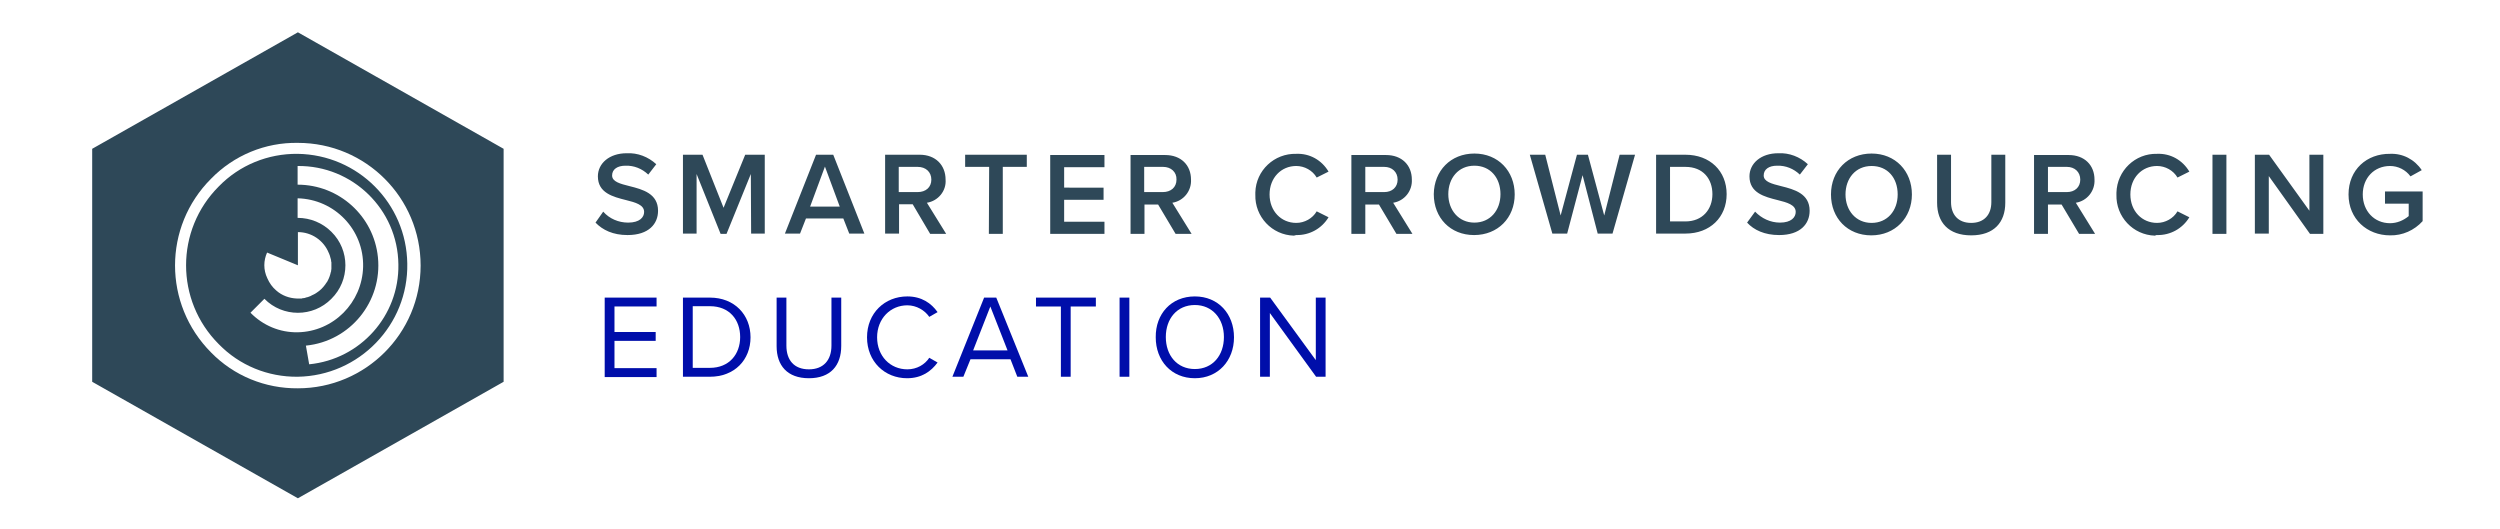 <?xml version="1.0" encoding="utf-8"?>
<!-- Generator: Adobe Illustrator 25.0.1, SVG Export Plug-In . SVG Version: 6.00 Build 0)  -->
<svg version="1.1" id="Layer_1" xmlns="http://www.w3.org/2000/svg" xmlns:xlink="http://www.w3.org/1999/xlink" x="0px" y="0px"
	 viewBox="0 0 843.4 178.6" style="enable-background:new 0 0 843.4 178.6;" xml:space="preserve">
<style type="text/css">
	.st0{fill:#2E4858;}
	.st1{fill:#000EAA;}
</style>
<path class="st0" d="M792.3,65.6c0,8.3,6.3,13.8,14,13.8c4.2,0.1,8.2-1.7,11-4.8v-10h-12.7v4.1h8v4.2c-1.8,1.5-4,2.4-6.3,2.4
	c-5.3,0-9.2-4.1-9.2-9.7s3.9-9.6,9.2-9.6c2.7,0,5.3,1.3,6.9,3.5l3.8-2.1c-2.4-3.6-6.4-5.7-10.7-5.5
	C798.5,51.8,792.3,57.2,792.3,65.6 M779.3,78.9h4.5V52.2h-4.7v18.9l-13.6-18.9h-4.8v26.6h4.7V59.4L779.3,78.9z M746.4,78.9h4.7V52.2
	h-4.7V78.9z M727.7,79.3c4.5,0.1,8.6-2.2,10.9-6l-4-2c-1.4,2.4-4.1,3.9-6.9,3.9c-5.1,0-9-4-9-9.6s3.9-9.6,9-9.6
	c2.8,0,5.5,1.5,6.9,3.9l4-2c-2.3-3.9-6.4-6.2-10.9-6c-7.4-0.2-13.5,5.7-13.7,13.1c0,0.2,0,0.4,0,0.7c-0.2,7.4,5.6,13.6,13,13.8
	C727.3,79.3,727.5,79.3,727.7,79.3 M701.8,60.6c0,2.6-1.9,4.2-4.5,4.2h-6.4v-8.5h6.4C699.9,56.3,701.8,58,701.8,60.6 M701.4,78.9
	h5.4l-6.5-10.5c3.8-0.6,6.5-4,6.3-7.8c0-4.9-3.4-8.3-8.7-8.3h-11.7v26.6h4.7V69h4.6L701.4,78.9z M653.5,68.4c0,6.6,3.8,11,11.5,11
	s11.5-4.4,11.5-11V52.2h-4.7v16c0,4.2-2.4,7-6.8,7s-6.8-2.8-6.8-7v-16h-4.7V68.4z M640.2,65.6c0,5.5-3.5,9.6-8.8,9.6
	s-8.8-4.2-8.8-9.6s3.4-9.6,8.8-9.6S640.2,60,640.2,65.6 M617.7,65.6c0,8,5.6,13.8,13.6,13.8S645,73.5,645,65.6s-5.6-13.8-13.6-13.8
	S617.7,57.6,617.7,65.6 M589.4,75.1c2.3,2.5,5.9,4.2,10.8,4.2c7.2,0,10.3-3.8,10.3-8.2c0-5.8-5.2-7.2-9.6-8.3
	c-3.2-0.8-5.9-1.5-5.9-3.6s1.8-3.3,4.5-3.3c2.9-0.1,5.6,1,7.7,3l2.7-3.5c-2.7-2.5-6.3-3.9-10-3.7c-5.8,0-9.7,3.4-9.7,7.8
	c0,5.6,5.1,6.9,9.5,8c3.2,0.8,6.1,1.6,6.1,4c0,1.8-1.5,3.6-5.3,3.6c-3.2,0-6.2-1.4-8.4-3.7L589.4,75.1z M563.4,74.7V56.3h5.2
	c6,0,9.1,4.1,9.1,9.2s-3.3,9.2-9.1,9.2H563.4z M558.7,78.8h9.9c8.3,0,13.9-5.5,13.9-13.3s-5.6-13.3-13.9-13.3h-9.9V78.8z M539,78.8
	h5l7.6-26.6h-5.2l-5.2,20.5l-5.5-20.5H532l-5.5,20.5l-5.2-20.5h-5.2l7.6,26.6h5l5.2-19.7L539,78.8z M506.2,65.5
	c0,5.5-3.5,9.6-8.8,9.6s-8.8-4.2-8.8-9.6s3.4-9.6,8.8-9.6S506.2,60,506.2,65.5 M483.7,65.5c0,8,5.6,13.8,13.6,13.8
	S511,73.5,511,65.6s-5.6-13.8-13.6-13.8S483.8,57.6,483.7,65.5 M471.5,60.6c0,2.6-1.9,4.2-4.5,4.2h-6.4v-8.5h6.4
	C469.6,56.3,471.5,58,471.5,60.6 M471.1,78.9h5.4L470,68.4c3.8-0.6,6.5-4,6.3-7.8c0-4.9-3.4-8.3-8.7-8.3h-11.7v26.6h4.7V69h4.6
	L471.1,78.9z M437.3,79.3c4.5,0.1,8.6-2.2,10.9-6l-4-2c-1.4,2.4-4.1,3.9-6.9,3.9c-5.1,0-9-4-9-9.6s3.9-9.6,9-9.6
	c2.8,0,5.5,1.5,6.9,3.9l4-2c-2.3-3.9-6.4-6.2-10.9-6c-7.4-0.2-13.6,5.6-13.8,13c0,0.3,0,0.5,0,0.8c-0.2,7.4,5.6,13.6,13,13.8
	C436.8,79.4,437,79.4,437.3,79.3 M396.9,60.6c0,2.6-1.9,4.2-4.6,4.2H386v-8.5h6.4C395,56.3,397,58,396.9,60.6 M396.6,78.9h5.4
	l-6.5-10.5c3.8-0.6,6.5-4,6.3-7.8c0-4.9-3.4-8.3-8.7-8.3h-11.7v26.6h4.7V69h4.6L396.6,78.9z M354.3,78.9h18.3v-4.1H359v-7.4h13.3
	v-4.1H359v-6.9h13.6v-4.1h-18.3L354.3,78.9z M333.6,78.9h4.7V56.3h8.1v-4.1h-20.8v4.1h8.1L333.6,78.9z M314.2,60.6
	c0,2.6-1.9,4.2-4.6,4.2h-6.4v-8.5h6.4C312.3,56.3,314.2,58,314.2,60.6 M313.8,78.9h5.4l-6.5-10.5c3.8-0.6,6.6-4,6.3-7.8
	c0-4.9-3.4-8.4-8.7-8.4h-11.7v26.6h4.7v-9.9h4.6L313.8,78.9z M278.3,56.2l5,13.5h-10L278.3,56.2z M286.5,78.8h5.1l-10.5-26.6h-5.8
	l-10.5,26.6h5.1l2-5.1h12.6L286.5,78.8z M253.4,78.8h4.6V52.2h-6.6l-7.3,17.9L237,52.2h-6.6v26.6h4.6V58.7l8.1,20.2h2l8.2-20.2
	L253.4,78.8z M200.9,75.1c2.4,2.5,5.9,4.2,10.8,4.2c7.2,0,10.3-3.8,10.3-8.2c0-5.8-5.2-7.2-9.6-8.3c-3.2-0.8-5.9-1.5-5.9-3.6
	s1.8-3.3,4.5-3.3c2.9-0.1,5.6,1,7.7,3l2.7-3.5c-2.7-2.5-6.3-3.9-10-3.7c-5.8,0-9.7,3.4-9.7,7.8c0,5.6,5.1,6.9,9.5,8
	c3.2,0.8,6.1,1.6,6.1,4c0,1.8-1.5,3.6-5.4,3.6c-3.2,0-6.3-1.3-8.4-3.7L200.9,75.1z"/>
<path class="st0" d="M100.4,51.9c-10-0.1-19.6,3.8-26.6,11c-14.7,14.7-14.7,38.5,0,53.2c7,7.2,16.6,11.1,26.6,11
	c20.8-0.3,37.4-17.5,37-38.2C137.1,68.6,120.8,52.2,100.4,51.9L100.4,51.9z M90.1,85.2l10.4,4.3V78.3c4.6,0,8.7,2.8,10.4,7l0,0
	c0,0.1,0.1,0.1,0.1,0.2c0.1,0.3,0.2,0.6,0.3,0.8c0,0.1,0.1,0.3,0.1,0.4s0.1,0.4,0.2,0.7s0.1,0.4,0.1,0.7l0.1,0.4c0,0.3,0,0.6,0,0.9
	c0,0.1,0,0.1,0,0.2l0,0c0,0.3,0,0.6,0,0.9c0,0.1,0,0.1,0,0.2c0,0.2-0.1,0.5-0.1,0.7s0,0.2-0.1,0.4l0,0c-0.2,1-0.6,2.1-1.1,3l0,0
	c-0.1,0.2-0.2,0.4-0.4,0.6l-0.2,0.3l-0.2,0.3c-0.8,1.1-1.7,2-2.8,2.7l0,0l-0.3,0.2c-0.2,0.1-0.4,0.3-0.7,0.4l-0.2,0.1
	c-0.3,0.1-0.6,0.3-0.8,0.4l0,0l-0.2,0.1c-0.3,0.1-0.6,0.2-0.8,0.3l-0.4,0.1c-0.2,0-0.4,0.1-0.6,0.2l-0.7,0.1c-0.1,0-0.3,0-0.4,0.1
	c-0.3,0-0.6,0-0.9,0h-0.2h-0.6c-2.5-0.1-5-1-6.9-2.7c-1.3-1.1-2.3-2.5-3-4.1C88.8,91,88.9,87.9,90.1,85.2z M84.5,105.5l4.7-4.7
	c6.2,6.3,16.4,6.3,22.6,0c6.3-6.2,6.3-16.4,0-22.6c-3-3-7.1-4.7-11.4-4.7v-6.6c12.5,0.3,22.4,10.6,22.1,23.1
	c-0.3,12.1-10,21.9-22.1,22.1C94.4,112.2,88.7,109.8,84.5,105.5z M104.3,122.9l-1.1-6.3c15-1.5,25.8-14.9,24.3-29.8
	c-1.4-13.9-13.1-24.5-27.1-24.5V56c18.5-0.2,33.8,14.6,34,33.2C134.7,106.5,121.6,121.2,104.3,122.9L104.3,122.9z"/>
<path class="st0" d="M100.5,10.9L31.1,50.2v78.6l69.4,39.3l69.4-39.3V50.2L100.5,10.9z M100.5,131c-11,0.1-21.6-4.2-29.3-12.1
	C55,102.6,55,76.5,71.2,60.3c7.7-7.9,18.3-12.3,29.3-12.1c22.9,0,41.4,18.5,41.4,41.4S123.3,131,100.5,131z"/>
<g>
	<path class="st1" d="M204,100.4h17.5v3h-14.2v8.6h13.9v3h-13.9v9.2h14.2v3H204V100.4z"/>
	<path class="st1" d="M230.4,100.4h9.1c8.3,0,13.7,5.8,13.7,13.4c0,7.6-5.4,13.3-13.7,13.3h-9.1V100.4z M239.5,124.1
		c6.5,0,10.2-4.6,10.2-10.4c0-5.8-3.6-10.4-10.2-10.4h-5.8v20.8H239.5z"/>
	<path class="st1" d="M262,100.4h3.3v16.2c0,4.9,2.6,8,7.6,8c4.9,0,7.6-3.1,7.6-8v-16.2h3.3v16.3c0,6.6-3.6,10.9-10.9,10.9
		s-10.9-4.3-10.9-10.8V100.4z"/>
	<path class="st1" d="M292.5,113.8c0-8.2,6-13.8,13.6-13.8c4.8,0,8.1,2.3,10.2,5.3l-2.8,1.6c-1.5-2.2-4.3-3.9-7.4-3.9
		c-5.7,0-10.2,4.5-10.2,10.8c0,6.3,4.4,10.8,10.2,10.8c3.2,0,5.9-1.6,7.4-3.9l2.8,1.6c-2.2,3-5.4,5.3-10.3,5.3
		C298.5,127.6,292.5,122,292.5,113.8z"/>
	<path class="st1" d="M340.9,121.2h-13.5l-2.4,5.9h-3.7l10.7-26.7h4.1l10.8,26.7h-3.7L340.9,121.2z M328.3,118.2h11.6l-5.8-14.8
		L328.3,118.2z"/>
	<path class="st1" d="M357.9,103.4h-8.4v-3h20.2v3h-8.5v23.7h-3.3V103.4z"/>
	<path class="st1" d="M377.7,100.4h3.3v26.7h-3.3V100.4z"/>
	<path class="st1" d="M403.1,100c7.9,0,13.2,5.9,13.2,13.8c0,7.9-5.4,13.8-13.2,13.8c-7.9,0-13.2-5.9-13.2-13.8
		C389.8,105.9,395.1,100,403.1,100z M403.1,102.9c-6,0-9.8,4.6-9.8,10.8c0,6.2,3.8,10.8,9.8,10.8c6,0,9.8-4.6,9.8-10.8
		C412.9,107.5,409,102.9,403.1,102.9z"/>
	<path class="st1" d="M428.4,105.6v21.5h-3.3v-26.7h3.4l15.4,21.1v-21.1h3.3v26.7H444L428.4,105.6z"/>
</g>
</svg>
